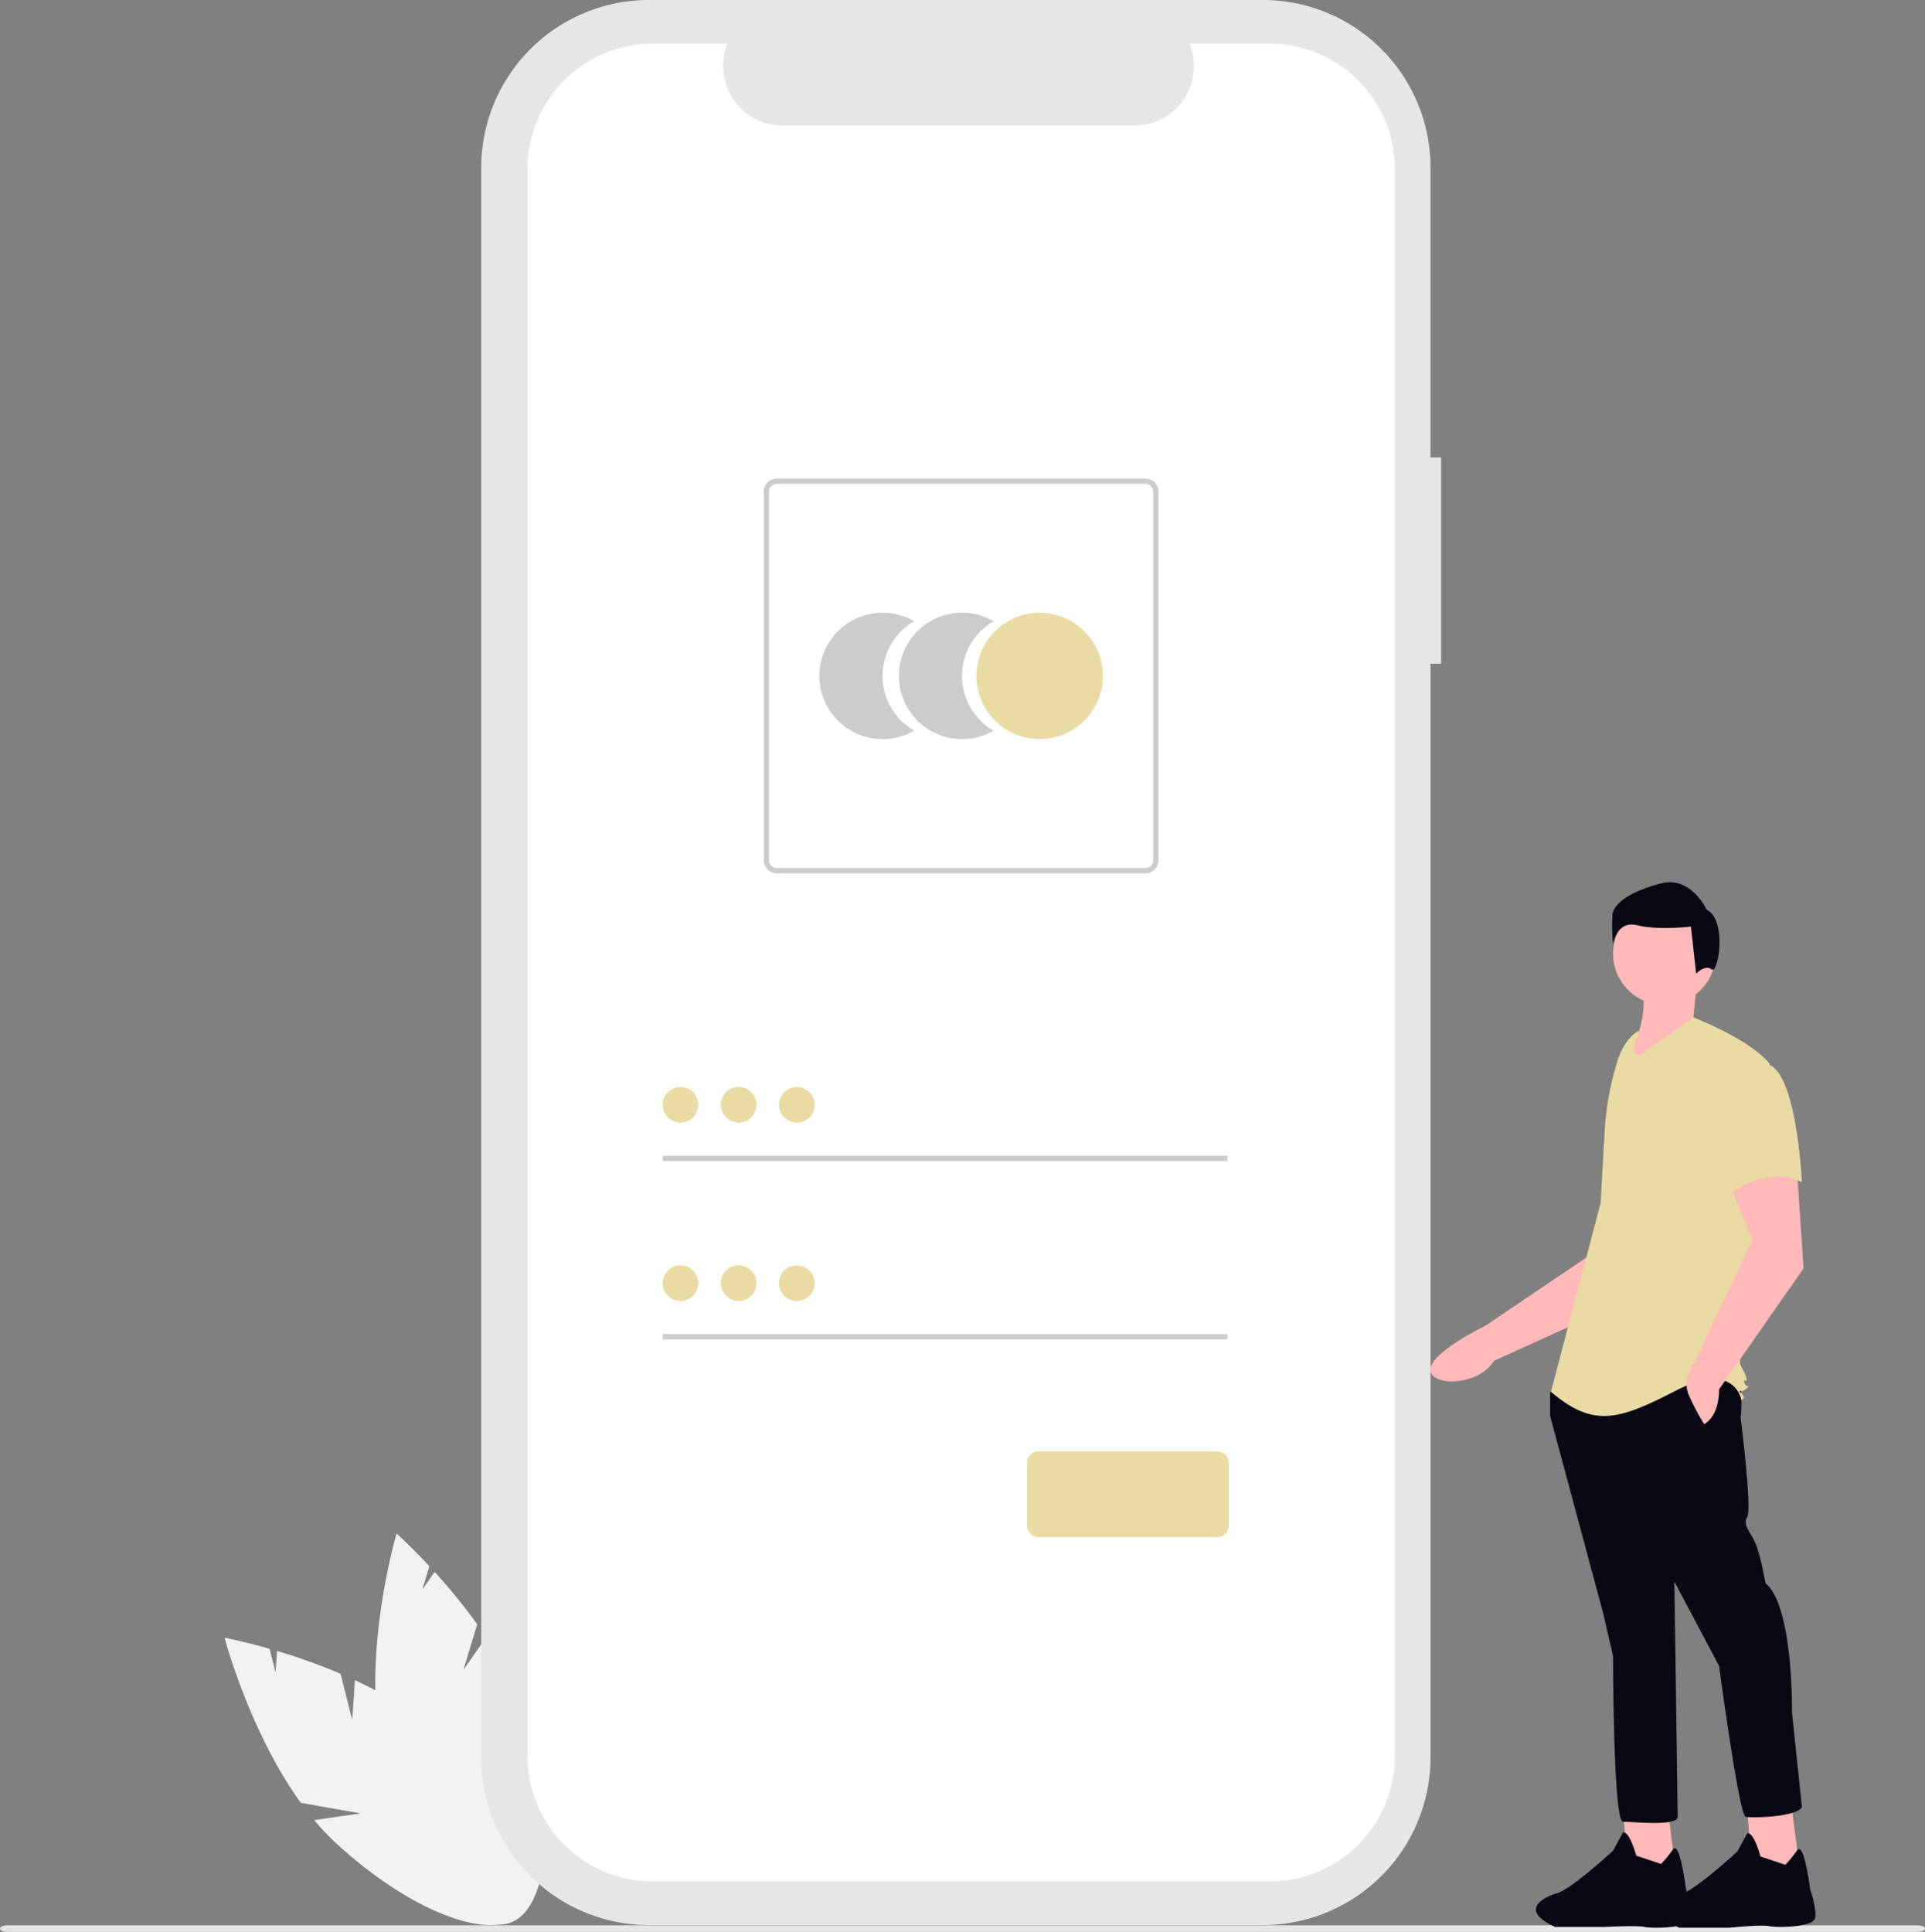 <svg xmlns="http://www.w3.org/2000/svg" width="720" height="722.539" viewBox="0 0 720 722.539" xmlns:xlink="http://www.w3.org/1999/xlink" role="img" artist="Katerina Limpitsouni" source="https://undraw.co/">
  <rect x="0" y="0" width="720" height="722.539" fill="#808080" stroke="none"/>
  <g id="Group_64" data-name="Group 64" transform="translate(-600.001 -166)">
    <g id="Group_63" data-name="Group 63" transform="translate(39.127 -21.613)">
      <path id="Path_1-53" data-name="Path 1" d="M275.321,690.449,270.949,673.2a223.916,223.916,0,0,0-23.758-8.524l-.552,8.015-2.238-8.83c-10.012-2.862-16.824-4.121-16.824-4.121s9.2,34.987,28.5,61.735l22.486,3.95-17.469,2.519a90.608,90.608,0,0,0,7.811,8.28c28.072,26.057,59.34,38.013,69.838,26.7s-3.749-41.6-31.822-67.656c-8.7-8.078-19.635-14.56-30.579-19.664Z" transform="translate(417.297 140.418)" fill="#f2f2f2"/>
      <path id="Path_2-54" data-name="Path 2" d="M345.1,652.214l5.171-17.023a223.933,223.933,0,0,0-15.931-19.578l-4.615,6.576,2.648-8.716c-7.093-7.623-12.273-12.221-12.273-12.221s-10.208,34.706-7.516,67.579l17.207,15-16.259-6.874a90.606,90.606,0,0,0,2.409,11.128c10.562,36.817,31.149,63.214,45.982,58.958s18.295-37.551,7.732-74.368c-3.274-11.414-9.283-22.614-16.013-32.638Z" transform="translate(389.102 159.921)" fill="#f2f2f2"/>
    </g>
    <g id="Group_62" data-name="Group 62" transform="translate(44.037 -0.462)">
      <path id="Path_22-55" data-name="Path 22" d="M734.978,247.559h-3.956V139.187A62.725,62.725,0,0,0,668.3,76.462H438.687a62.725,62.725,0,0,0-62.725,62.725V733.736a62.725,62.725,0,0,0,62.725,62.725H668.3a62.725,62.725,0,0,0,62.724-62.724V324.7h3.956Z" transform="translate(360 90)" fill="#e6e6e6"/>
      <path id="Path_23-56" data-name="Path 23" d="M671.423,93.336H641.454a22.255,22.255,0,0,1-20.607,30.659H489.306A22.254,22.254,0,0,1,468.7,93.335H440.708a46.843,46.843,0,0,0-46.843,46.843V733.864a46.843,46.843,0,0,0,46.843,46.843H671.423a46.843,46.843,0,0,0,46.843-46.843h0V140.177a46.843,46.843,0,0,0-46.842-46.842Z" transform="translate(359.405 89.439)" fill="#fff"/>
      <path id="Path_6-57" data-name="Path 6" d="M530.421,337.151a23.626,23.626,0,0,1,11.827-20.472,23.637,23.637,0,1,0,0,40.939,23.621,23.621,0,0,1-11.823-20.467Z" transform="translate(355.65 82.117)" fill="#ccc"/>
      <path id="Path_7-58" data-name="Path 7" d="M561.158,337.151a23.625,23.625,0,0,1,11.827-20.472,23.637,23.637,0,1,0,0,40.939,23.621,23.621,0,0,1-11.823-20.467Z" transform="translate(354.627 82.117)" fill="#ccc"/>
      <circle id="Ellipse_1" data-name="Ellipse 1" cx="23.637" cy="23.637" r="23.637" transform="translate(921.189 395.631)" fill="#eadba4"/>
      <path id="Path_8-59" data-name="Path 8" d="M627.963,409.252H490.2a4.953,4.953,0,0,1-4.947-4.947V266.543A4.953,4.953,0,0,1,490.2,261.6H627.963a4.953,4.953,0,0,1,4.947,4.947V404.3a4.953,4.953,0,0,1-4.947,4.947ZM490.2,263.576a2.971,2.971,0,0,0-2.968,2.968V404.306a2.971,2.971,0,0,0,2.968,2.968H627.963a2.971,2.971,0,0,0,2.968-2.968V266.544a2.971,2.971,0,0,0-2.968-2.968Z" transform="translate(356.366 83.844)" fill="#ccc"/>
      <rect id="Rectangle_1" data-name="Rectangle 1" width="211.284" height="1.979" transform="translate(803.805 598.696)" fill="#ccc"/>
      <circle id="Ellipse_2" data-name="Ellipse 2" cx="6.672" cy="6.672" r="6.672" transform="translate(803.805 572.996)" fill="#eadba4"/>
      <rect id="Rectangle_2" data-name="Rectangle 2" width="211.284" height="1.979" transform="translate(803.805 665.417)" fill="#ccc"/>
      <circle id="Ellipse_3" data-name="Ellipse 3" cx="6.672" cy="6.672" r="6.672" transform="translate(803.805 639.718)" fill="#eadba4"/>
      <path id="Path_977-60" data-name="Path 977" d="M658.244,670.068H591.472a4.355,4.355,0,0,1-4.35-4.35v-23.4a4.355,4.355,0,0,1,4.35-4.35h66.772a4.355,4.355,0,0,1,4.35,4.35v23.4a4.355,4.355,0,0,1-4.35,4.35Z" transform="translate(352.978 71.328)" fill="#eadba4"/>
      <circle id="Ellipse_7" data-name="Ellipse 7" cx="6.672" cy="6.672" r="6.672" transform="translate(825.57 572.996)" fill="#eadba4"/>
      <circle id="Ellipse_8" data-name="Ellipse 8" cx="6.672" cy="6.672" r="6.672" transform="translate(847.335 572.996)" fill="#eadba4"/>
      <circle id="Ellipse_9" data-name="Ellipse 9" cx="6.672" cy="6.672" r="6.672" transform="translate(825.57 639.718)" fill="#eadba4"/>
      <circle id="Ellipse_10" data-name="Ellipse 10" cx="6.672" cy="6.672" r="6.672" transform="translate(847.335 639.718)" fill="#eadba4"/>
    </g>
    <path id="Path_88-61" data-name="Path 88" d="M966.106,823.539H251.642c-1.529,0-2.768-.546-2.768-1.218s1.239-1.219,2.768-1.219H966.106c1.528,0,2.768.546,2.768,1.219S967.634,823.539,966.106,823.539Z" transform="translate(351.127 65)" fill="#e6e6e6"/>
    <g id="Group_61" data-name="Group 61" transform="translate(-21145.078 -2078.104)">
      <path id="Path_92-62" data-name="Path 92" d="M893.722,361.268l-16.8,33.257L826.7,417.359c-5.364,9.065-22.409,9.759-23.649,3.9-1.391-6.576,20.7-17.161,20.7-17.161l42.012-28.416,3.676-24.463Z" transform="translate(21477.109 2335.737)" fill="#ffb9b9"/>
      <path id="Path_93-63" data-name="Path 93" d="M742.662,464.215,745.76,489l-17.969,1.24-1.858-26.023Z" transform="translate(21626.188 2455.967)" fill="#ffb9b9"/>
      <path id="Path_94-64" data-name="Path 94" d="M900.869,676.83a48.641,48.641,0,0,0,4.434-5.422c2.575-3.564,4.86,14.716,4.86,14.716s2.479,7.435,1.859,11.153-14.87,3.718-17.349,3.1-14.87,0-14.87,0H861.215c-16.11-7.435,0-12.392,0-12.392,4.957-.62,21.686-16.11,21.686-16.11l3.718-6.815c2.478-.62,4.957,8.674,4.957,8.674Z" transform="translate(21465.504 2264.419)" fill="#090814"/>
      <path id="Path_95-65" data-name="Path 95" d="M802.8,464.616l3.1,24.784-17.969,1.24-1.859-26.024Z" transform="translate(21612.521 2455.876)" fill="#ffb9b9"/>
      <path id="Path_96-66" data-name="Path 96" d="M961.005,677.231a48.7,48.7,0,0,0,4.434-5.422c2.575-3.564,4.86,14.716,4.86,14.716s2.478,6.816,1.859,10.533-14.87,3.717-17.349,3.1-14.87.62-14.87.62H921.351c-16.11-7.435,0-12.392,0-12.392,4.957-.62,21.686-16.11,21.686-16.11l3.718-6.815c2.478-.62,4.957,8.674,4.957,8.674Z" transform="translate(21451.836 2264.328)" fill="#090814"/>
      <path id="Path_97-67" data-name="Path 97" d="M930.929,446.165c2.479,3.1,1.239,13.631,1.239,13.631s4.337,34.078,2.478,37.176,1.239,5.576,3.1,9.914,3.718,14.87,3.718,14.87c10.533,8.674,9.914,48.329,9.914,48.329l3.717,35.317c-1.239,3.718-18.588,4.337-21.066,3.718s-9.914-56.384-9.914-56.384l-16.729-31.6s1.239,84.265,1.239,87.983-16.729,1.859-20.447,1.859-3.718-61.96-3.718-61.96l-3.718-16.109-19.827-73.732V450.5l3.1-4.337S928.451,443.067,930.929,446.165Z" transform="translate(21463.943 2314.471)" fill="#090814"/>
      <circle id="Ellipse_11" data-name="Ellipse 11" cx="19.208" cy="19.208" r="19.208" transform="translate(22348.404 2581.572)" fill="#ffb9b9"/>
      <path id="Path_98-68" data-name="Path 98" d="M901.99,251.326c3.893,8.67,1.588,20.779-6.2,34.078l31.6-14.87-4.957-4.337,1.239-12.392Z" transform="translate(21456.018 2358.437)" fill="#ffb9b9"/>
      <path id="Path_99-69" data-name="Path 99" d="M894.154,275.527c-4.138,2.46-6.613,6.98-8.034,11.58a109.735,109.735,0,0,0-4.716,26.218l-1.5,26.64L861.316,410.6c16.109,13.631,25.4,10.533,47.089-.62S932.57,413.7,932.57,413.7s1.859-.62,0-2.478,0,0,1.859-1.859,0,0-.62-1.859,0-.62.62-1.239-2.478-6.2-2.478-6.2l4.957-46.47,6.2-65.677c-7.435-9.294-28.5-17.349-28.5-17.349L895.394,284.2c-6.2,2.478-1.239-7.435-1.239-7.435Z" transform="translate(21463.852 2354.064)" fill="#eadba4"/>
      <path id="Path_100-70" data-name="Path 100" d="M968.242,343.937l2.478,37.176-31.6,45.231c0,10.533-5.576,13.012-5.576,13.012a81.9,81.9,0,0,1-5.576-10.533c-3.1-6.816,1.859-12.392,1.859-12.392l21.686-45.85-9.294-22.925Z" transform="translate(21448.936 2337.39)" fill="#ffb9b9"/>
      <path id="Path_101-71" data-name="Path 101" d="M960.1,293.046c10.533,3.718,12.392,43.992,12.392,43.992-12.392-6.816-27.262,4.337-27.262,4.337s-3.1-10.533-6.816-24.164a23.68,23.68,0,0,1,4.957-22.306S949.563,289.329,960.1,293.046Z" transform="translate(21446.549 2349.247)" fill="#eadba4"/>
      <path id="Path_102-72" data-name="Path 102" d="M928.148,237.734c-2.445-1.956-5.781,1.6-5.781,1.6l-1.956-17.606s-12.226,1.467-20.051-.489-9.047,7.091-9.047,7.091a62.8,62.8,0,0,1-.245-11c.489-4.4,6.847-8.8,18.095-11.737s17.116,9.781,17.116,9.781C934.1,219.283,930.593,239.691,928.148,237.734Z" transform="translate(21457.121 2368.931)" fill="#090814"/>
    </g>
  </g>
</svg>